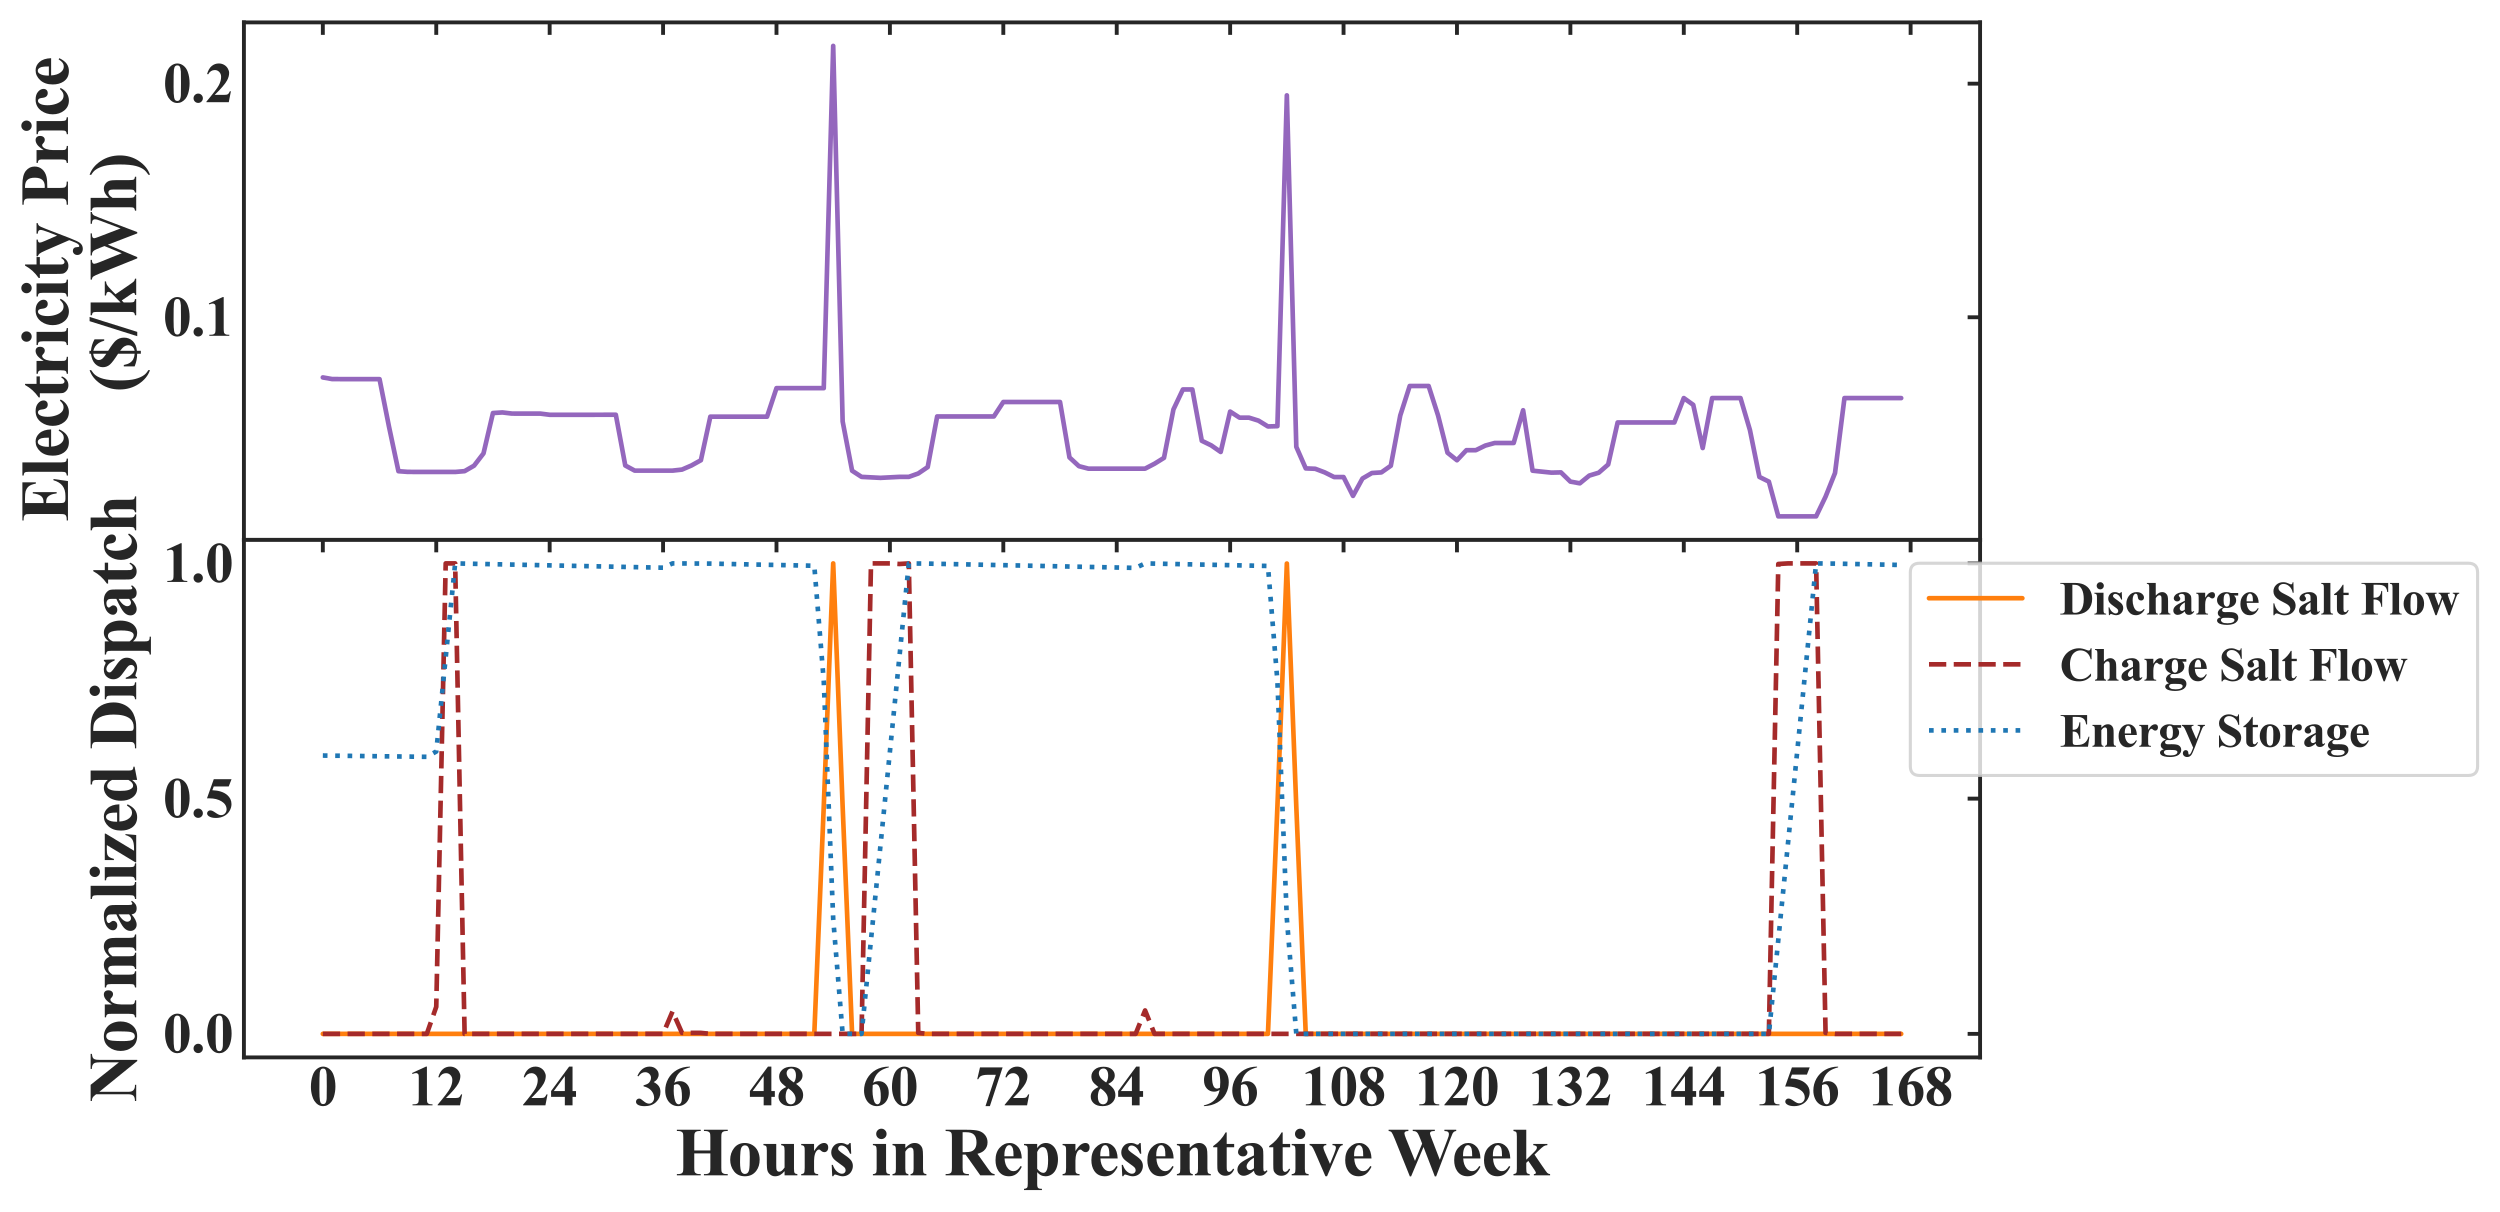 <?xml version="1.0" encoding="utf-8" standalone="no"?>
<!DOCTYPE svg PUBLIC "-//W3C//DTD SVG 1.1//EN"
  "http://www.w3.org/Graphics/SVG/1.1/DTD/svg11.dtd">
<svg xmlns:xlink="http://www.w3.org/1999/xlink" width="803.495pt" height="389.571pt" viewBox="0 0 803.495 389.571" xmlns="http://www.w3.org/2000/svg" version="1.1">
 <defs>
  <style type="text/css">*{stroke-linejoin: round; stroke-linecap: butt}</style>
 </defs>
 <g id="figure_1">
  <g id="patch_1">
   <path d="M -0 389.571 
L 803.495 389.571 
L 803.495 0 
L -0 0 
z
" style="fill: #ffffff"/>
  </g>
  <g id="axes_1">
   <g id="patch_2">
    <path d="M 78.395 173.52 
L 636.395 173.52 
L 636.395 7.2 
L 78.395 7.2 
z
" style="fill: #ffffff"/>
   </g>
   <g id="matplotlib.axis_1">
    <g id="xtick_1">
     <g id="line2d_1">
      <defs>
       <path id="m224b38cf8b" d="M 0 0 
L 0 4 
" style="stroke: #262626; stroke-width: 1.25"/>
      </defs>
      <g>
       <use xlink:href="#m224b38cf8b" x="103.759" y="7.2" style="fill: #262626; stroke: #262626; stroke-width: 1.25"/>
      </g>
     </g>
    </g>
    <g id="xtick_2">
     <g id="line2d_2">
      <g>
       <use xlink:href="#m224b38cf8b" x="140.21" y="7.2" style="fill: #262626; stroke: #262626; stroke-width: 1.25"/>
      </g>
     </g>
    </g>
    <g id="xtick_3">
     <g id="line2d_3">
      <g>
       <use xlink:href="#m224b38cf8b" x="176.66" y="7.2" style="fill: #262626; stroke: #262626; stroke-width: 1.25"/>
      </g>
     </g>
    </g>
    <g id="xtick_4">
     <g id="line2d_4">
      <g>
       <use xlink:href="#m224b38cf8b" x="213.111" y="7.2" style="fill: #262626; stroke: #262626; stroke-width: 1.25"/>
      </g>
     </g>
    </g>
    <g id="xtick_5">
     <g id="line2d_5">
      <g>
       <use xlink:href="#m224b38cf8b" x="249.562" y="7.2" style="fill: #262626; stroke: #262626; stroke-width: 1.25"/>
      </g>
     </g>
    </g>
    <g id="xtick_6">
     <g id="line2d_6">
      <g>
       <use xlink:href="#m224b38cf8b" x="286.013" y="7.2" style="fill: #262626; stroke: #262626; stroke-width: 1.25"/>
      </g>
     </g>
    </g>
    <g id="xtick_7">
     <g id="line2d_7">
      <g>
       <use xlink:href="#m224b38cf8b" x="322.463" y="7.2" style="fill: #262626; stroke: #262626; stroke-width: 1.25"/>
      </g>
     </g>
    </g>
    <g id="xtick_8">
     <g id="line2d_8">
      <g>
       <use xlink:href="#m224b38cf8b" x="358.914" y="7.2" style="fill: #262626; stroke: #262626; stroke-width: 1.25"/>
      </g>
     </g>
    </g>
    <g id="xtick_9">
     <g id="line2d_9">
      <g>
       <use xlink:href="#m224b38cf8b" x="395.365" y="7.2" style="fill: #262626; stroke: #262626; stroke-width: 1.25"/>
      </g>
     </g>
    </g>
    <g id="xtick_10">
     <g id="line2d_10">
      <g>
       <use xlink:href="#m224b38cf8b" x="431.815" y="7.2" style="fill: #262626; stroke: #262626; stroke-width: 1.25"/>
      </g>
     </g>
    </g>
    <g id="xtick_11">
     <g id="line2d_11">
      <g>
       <use xlink:href="#m224b38cf8b" x="468.266" y="7.2" style="fill: #262626; stroke: #262626; stroke-width: 1.25"/>
      </g>
     </g>
    </g>
    <g id="xtick_12">
     <g id="line2d_12">
      <g>
       <use xlink:href="#m224b38cf8b" x="504.717" y="7.2" style="fill: #262626; stroke: #262626; stroke-width: 1.25"/>
      </g>
     </g>
    </g>
    <g id="xtick_13">
     <g id="line2d_13">
      <g>
       <use xlink:href="#m224b38cf8b" x="541.168" y="7.2" style="fill: #262626; stroke: #262626; stroke-width: 1.25"/>
      </g>
     </g>
    </g>
    <g id="xtick_14">
     <g id="line2d_14">
      <g>
       <use xlink:href="#m224b38cf8b" x="577.618" y="7.2" style="fill: #262626; stroke: #262626; stroke-width: 1.25"/>
      </g>
     </g>
    </g>
    <g id="xtick_15">
     <g id="line2d_15">
      <g>
       <use xlink:href="#m224b38cf8b" x="614.069" y="7.2" style="fill: #262626; stroke: #262626; stroke-width: 1.25"/>
      </g>
     </g>
    </g>
   </g>
   <g id="matplotlib.axis_2">
    <g id="ytick_1">
     <g id="line2d_16">
      <defs>
       <path id="m8e70011e57" d="M 0 0 
L -4 0 
" style="stroke: #262626; stroke-width: 1.25"/>
      </defs>
      <g>
       <use xlink:href="#m8e70011e57" x="636.395" y="101.967" style="fill: #262626; stroke: #262626; stroke-width: 1.25"/>
      </g>
     </g>
     <g id="text_1">
      <!-- 0.1 -->
      <g style="fill: #262626" transform="translate(52.395 107.926) scale(0.18 -0.18)">
       <defs>
        <path id="TimesNewRomanPS-BoldMT-30" d="M 2966 2119 
Q 2966 1484 2788 934 
Q 2681 597 2501 381 
Q 2322 166 2094 39 
Q 1866 -88 1597 -88 
Q 1291 -88 1044 68 
Q 797 225 606 516 
Q 469 728 366 1081 
Q 231 1559 231 2069 
Q 231 2759 425 3338 
Q 584 3816 909 4070 
Q 1234 4325 1597 4325 
Q 1966 4325 2286 4073 
Q 2606 3822 2756 3397 
Q 2966 2813 2966 2119 
z
M 2003 2125 
Q 2003 3238 1991 3422 
Q 1959 3856 1841 4009 
Q 1763 4109 1588 4109 
Q 1453 4109 1375 4034 
Q 1259 3925 1218 3648 
Q 1178 3372 1178 1719 
Q 1178 819 1241 513 
Q 1288 291 1375 216 
Q 1463 141 1606 141 
Q 1763 141 1841 241 
Q 1972 416 1991 781 
L 2003 2125 
z
" transform="scale(0.016)"/>
        <path id="TimesNewRomanPS-BoldMT-2e" d="M 800 963 
Q 1019 963 1170 809 
Q 1322 656 1322 441 
Q 1322 225 1169 73 
Q 1016 -78 800 -78 
Q 584 -78 432 73 
Q 281 225 281 441 
Q 281 656 432 809 
Q 584 963 800 963 
z
" transform="scale(0.016)"/>
        <path id="TimesNewRomanPS-BoldMT-31" d="M 2084 4325 
L 2084 859 
Q 2084 469 2118 361 
Q 2153 253 2262 184 
Q 2372 116 2613 116 
L 2709 116 
L 2709 0 
L 478 0 
L 478 116 
L 591 116 
Q 863 116 978 178 
Q 1094 241 1134 350 
Q 1175 459 1175 859 
L 1175 3056 
Q 1175 3350 1147 3423 
Q 1119 3497 1042 3548 
Q 966 3600 866 3600 
Q 706 3600 478 3500 
L 422 3613 
L 1981 4325 
L 2084 4325 
z
" transform="scale(0.016)"/>
       </defs>
       <use xlink:href="#TimesNewRomanPS-BoldMT-30"/>
       <use xlink:href="#TimesNewRomanPS-BoldMT-2e" x="50"/>
       <use xlink:href="#TimesNewRomanPS-BoldMT-31" x="75"/>
      </g>
     </g>
    </g>
    <g id="ytick_2">
     <g id="line2d_17">
      <g>
       <use xlink:href="#m8e70011e57" x="636.395" y="26.892" style="fill: #262626; stroke: #262626; stroke-width: 1.25"/>
      </g>
     </g>
     <g id="text_2">
      <!-- 0.2 -->
      <g style="fill: #262626" transform="translate(52.395 32.852) scale(0.18 -0.18)">
       <defs>
        <path id="TimesNewRomanPS-BoldMT-32" d="M 2650 0 
L 156 0 
L 156 69 
Q 1303 1434 1548 1906 
Q 1794 2378 1794 2828 
Q 1794 3156 1591 3373 
Q 1388 3591 1094 3591 
Q 613 3591 347 3109 
L 231 3150 
Q 400 3750 744 4037 
Q 1088 4325 1538 4325 
Q 1859 4325 2125 4175 
Q 2391 4025 2541 3764 
Q 2691 3503 2691 3275 
Q 2691 2859 2459 2431 
Q 2144 1853 1081 819 
L 1997 819 
Q 2334 819 2436 847 
Q 2538 875 2603 942 
Q 2669 1009 2775 1225 
L 2888 1225 
L 2650 0 
z
" transform="scale(0.016)"/>
       </defs>
       <use xlink:href="#TimesNewRomanPS-BoldMT-30"/>
       <use xlink:href="#TimesNewRomanPS-BoldMT-2e" x="50"/>
       <use xlink:href="#TimesNewRomanPS-BoldMT-32" x="75"/>
      </g>
     </g>
    </g>
    <g id="text_3">
     <!-- Electricity Price  -->
     <g style="fill: #262626" transform="translate(21.841 167.713) rotate(-90) scale(0.216 -0.216)">
      <defs>
       <path id="TimesNewRomanPS-BoldMT-45" d="M 1744 3994 
L 1744 2269 
L 1828 2269 
Q 2231 2269 2412 2522 
Q 2594 2775 2644 3269 
L 2763 3269 
L 2763 1050 
L 2644 1050 
Q 2606 1413 2486 1644 
Q 2366 1875 2206 1954 
Q 2047 2034 1744 2034 
L 1744 841 
Q 1744 491 1773 412 
Q 1803 334 1884 284 
Q 1966 234 2147 234 
L 2400 234 
Q 2994 234 3351 509 
Q 3709 784 3866 1347 
L 3981 1347 
L 3791 0 
L 128 0 
L 128 116 
L 269 116 
Q 453 116 566 181 
Q 647 225 691 331 
Q 725 406 725 725 
L 725 3513 
Q 725 3800 709 3866 
Q 678 3975 594 4034 
Q 475 4122 269 4122 
L 128 4122 
L 128 4238 
L 3675 4238 
L 3675 2984 
L 3556 2984 
Q 3466 3444 3302 3644 
Q 3138 3844 2838 3938 
Q 2663 3994 2181 3994 
L 1744 3994 
z
" transform="scale(0.016)"/>
       <path id="TimesNewRomanPS-BoldMT-6c" d="M 1359 4238 
L 1359 606 
Q 1359 297 1431 211 
Q 1503 125 1713 113 
L 1713 0 
L 134 0 
L 134 113 
Q 328 119 422 225 
Q 484 297 484 606 
L 484 3631 
Q 484 3938 412 4023 
Q 341 4109 134 4122 
L 134 4238 
L 1359 4238 
z
" transform="scale(0.016)"/>
       <path id="TimesNewRomanPS-BoldMT-65" d="M 2691 1566 
L 1088 1566 
Q 1116 984 1397 647 
Q 1613 388 1916 388 
Q 2103 388 2256 492 
Q 2409 597 2584 869 
L 2691 800 
Q 2453 316 2165 114 
Q 1878 -88 1500 -88 
Q 850 -88 516 413 
Q 247 816 247 1413 
Q 247 2144 642 2576 
Q 1038 3009 1569 3009 
Q 2013 3009 2339 2645 
Q 2666 2281 2691 1566 
z
M 1922 1775 
Q 1922 2278 1867 2465 
Q 1813 2653 1697 2750 
Q 1631 2806 1522 2806 
Q 1359 2806 1256 2647 
Q 1072 2369 1072 1884 
L 1072 1775 
L 1922 1775 
z
" transform="scale(0.016)"/>
       <path id="TimesNewRomanPS-BoldMT-63" d="M 2600 753 
L 2697 678 
Q 2491 291 2183 101 
Q 1875 -88 1528 -88 
Q 944 -88 594 353 
Q 244 794 244 1413 
Q 244 2009 563 2463 
Q 947 3009 1622 3009 
Q 2075 3009 2342 2781 
Q 2609 2553 2609 2272 
Q 2609 2094 2501 1987 
Q 2394 1881 2219 1881 
Q 2034 1881 1914 2003 
Q 1794 2125 1766 2438 
Q 1747 2634 1675 2713 
Q 1603 2791 1506 2791 
Q 1356 2791 1250 2631 
Q 1088 2391 1088 1894 
Q 1088 1481 1219 1104 
Q 1350 728 1578 544 
Q 1750 409 1984 409 
Q 2138 409 2275 481 
Q 2413 553 2600 753 
z
" transform="scale(0.016)"/>
       <path id="TimesNewRomanPS-BoldMT-74" d="M 1375 3991 
L 1375 2922 
L 2069 2922 
L 2069 2613 
L 1375 2613 
L 1375 809 
Q 1375 556 1398 482 
Q 1422 409 1481 364 
Q 1541 319 1591 319 
Q 1794 319 1975 628 
L 2069 559 
Q 1816 -41 1247 -41 
Q 969 -41 776 114 
Q 584 269 531 459 
Q 500 566 500 1034 
L 500 2613 
L 119 2613 
L 119 2722 
Q 513 3000 789 3306 
Q 1066 3613 1272 3991 
L 1375 3991 
z
" transform="scale(0.016)"/>
       <path id="TimesNewRomanPS-BoldMT-72" d="M 1428 2922 
L 1428 2259 
Q 1719 2713 1937 2861 
Q 2156 3009 2359 3009 
Q 2534 3009 2639 2901 
Q 2744 2794 2744 2597 
Q 2744 2388 2642 2272 
Q 2541 2156 2397 2156 
Q 2231 2156 2109 2262 
Q 1988 2369 1966 2381 
Q 1934 2400 1894 2400 
Q 1803 2400 1722 2331 
Q 1594 2225 1528 2028 
Q 1428 1725 1428 1359 
L 1428 688 
L 1431 513 
Q 1431 334 1453 284 
Q 1491 200 1564 161 
Q 1638 122 1813 113 
L 1813 0 
L 234 0 
L 234 113 
Q 425 128 492 217 
Q 559 306 559 688 
L 559 2303 
Q 559 2553 534 2622 
Q 503 2709 443 2750 
Q 384 2791 234 2806 
L 234 2922 
L 1428 2922 
z
" transform="scale(0.016)"/>
       <path id="TimesNewRomanPS-BoldMT-69" d="M 919 4338 
Q 1122 4338 1262 4195 
Q 1403 4053 1403 3853 
Q 1403 3653 1261 3512 
Q 1119 3372 919 3372 
Q 719 3372 578 3512 
Q 438 3653 438 3853 
Q 438 4053 578 4195 
Q 719 4338 919 4338 
z
M 1356 2922 
L 1356 606 
Q 1356 297 1428 211 
Q 1500 125 1709 113 
L 1709 0 
L 131 0 
L 131 113 
Q 325 119 419 225 
Q 481 297 481 606 
L 481 2313 
Q 481 2622 409 2708 
Q 338 2794 131 2806 
L 131 2922 
L 1356 2922 
z
" transform="scale(0.016)"/>
       <path id="TimesNewRomanPS-BoldMT-79" d="M 1556 -119 
L 613 2047 
Q 400 2538 298 2650 
Q 197 2763 53 2806 
L 53 2922 
L 1606 2922 
L 1606 2806 
Q 1453 2800 1390 2747 
Q 1328 2694 1328 2619 
Q 1328 2500 1484 2150 
L 1984 1006 
L 2325 1891 
Q 2509 2363 2509 2547 
Q 2509 2663 2432 2731 
Q 2356 2800 2163 2806 
L 2163 2922 
L 3141 2922 
L 3141 2806 
Q 2997 2791 2906 2695 
Q 2816 2600 2603 2047 
L 1769 -119 
Q 1453 -931 1300 -1119 
Q 1084 -1381 759 -1381 
Q 500 -1381 339 -1232 
Q 178 -1084 178 -875 
Q 178 -694 289 -575 
Q 400 -456 563 -456 
Q 719 -456 814 -556 
Q 909 -656 913 -866 
Q 916 -984 941 -1019 
Q 966 -1053 1013 -1053 
Q 1088 -1053 1172 -963 
Q 1297 -831 1466 -363 
L 1556 -119 
z
" transform="scale(0.016)"/>
       <path id="TimesNewRomanPS-BoldMT-20" transform="scale(0.016)"/>
       <path id="TimesNewRomanPS-BoldMT-50" d="M 1728 1919 
L 1728 744 
Q 1728 400 1770 311 
Q 1813 222 1920 169 
Q 2028 116 2316 116 
L 2316 0 
L 163 0 
L 163 116 
Q 456 116 561 170 
Q 666 225 708 312 
Q 750 400 750 744 
L 750 3494 
Q 750 3838 708 3927 
Q 666 4016 559 4069 
Q 453 4122 163 4122 
L 163 4238 
L 2009 4238 
Q 2922 4238 3319 3913 
Q 3716 3588 3716 3100 
Q 3716 2688 3459 2394 
Q 3203 2100 2753 1994 
Q 2450 1919 1728 1919 
z
M 1728 3994 
L 1728 2163 
Q 1831 2156 1884 2156 
Q 2266 2156 2472 2382 
Q 2678 2609 2678 3084 
Q 2678 3556 2472 3775 
Q 2266 3994 1856 3994 
L 1728 3994 
z
" transform="scale(0.016)"/>
      </defs>
      <use xlink:href="#TimesNewRomanPS-BoldMT-45"/>
      <use xlink:href="#TimesNewRomanPS-BoldMT-6c" x="66.699"/>
      <use xlink:href="#TimesNewRomanPS-BoldMT-65" x="94.482"/>
      <use xlink:href="#TimesNewRomanPS-BoldMT-63" x="138.867"/>
      <use xlink:href="#TimesNewRomanPS-BoldMT-74" x="183.252"/>
      <use xlink:href="#TimesNewRomanPS-BoldMT-72" x="216.553"/>
      <use xlink:href="#TimesNewRomanPS-BoldMT-69" x="260.938"/>
      <use xlink:href="#TimesNewRomanPS-BoldMT-63" x="288.721"/>
      <use xlink:href="#TimesNewRomanPS-BoldMT-69" x="333.105"/>
      <use xlink:href="#TimesNewRomanPS-BoldMT-74" x="360.889"/>
      <use xlink:href="#TimesNewRomanPS-BoldMT-79" x="394.189"/>
      <use xlink:href="#TimesNewRomanPS-BoldMT-20" x="444.189"/>
      <use xlink:href="#TimesNewRomanPS-BoldMT-50" x="469.189"/>
      <use xlink:href="#TimesNewRomanPS-BoldMT-72" x="530.273"/>
      <use xlink:href="#TimesNewRomanPS-BoldMT-69" x="574.658"/>
      <use xlink:href="#TimesNewRomanPS-BoldMT-63" x="602.441"/>
      <use xlink:href="#TimesNewRomanPS-BoldMT-65" x="646.826"/>
      <use xlink:href="#TimesNewRomanPS-BoldMT-20" x="691.211"/>
     </g>
     <!--  ($/kWh) -->
     <g style="fill: #262626" transform="translate(43.775 131.464) rotate(-90) scale(0.216 -0.216)">
      <defs>
       <path id="TimesNewRomanPS-BoldMT-28" d="M 2056 4334 
L 2056 4191 
Q 1731 3978 1578 3775 
Q 1366 3494 1247 3053 
Q 1097 2506 1097 1525 
Q 1097 600 1233 87 
Q 1369 -425 1603 -741 
Q 1766 -959 2056 -1125 
L 2056 -1281 
Q 1303 -1028 779 -248 
Q 256 531 256 1544 
Q 256 2544 778 3314 
Q 1300 4084 2056 4334 
z
" transform="scale(0.016)"/>
       <path id="TimesNewRomanPS-BoldMT-24" d="M 1769 2609 
Q 2516 2138 2722 1897 
Q 2997 1572 2997 1131 
Q 2997 650 2672 317 
Q 2347 -16 1769 -66 
L 1769 -431 
L 1497 -431 
L 1497 -88 
Q 1166 -81 909 -32 
Q 653 16 322 144 
L 322 1153 
L 453 1153 
Q 516 809 650 596 
Q 784 384 989 276 
Q 1194 169 1497 144 
L 1497 1688 
Q 744 2159 495 2442 
Q 247 2725 247 3100 
Q 247 3506 559 3817 
Q 872 4128 1497 4206 
L 1497 4353 
L 1769 4353 
L 1769 4206 
Q 2300 4169 2838 3878 
L 2838 2975 
L 2716 2975 
Q 2625 3281 2498 3478 
Q 2372 3675 2172 3816 
Q 2019 3919 1769 3988 
L 1769 2609 
z
M 1497 3997 
Q 1269 3978 1131 3872 
Q 913 3706 913 3472 
Q 913 3328 1014 3181 
Q 1116 3034 1497 2781 
L 1497 3997 
z
M 1769 144 
Q 2038 206 2163 357 
Q 2288 509 2288 738 
Q 2288 934 2177 1106 
Q 2066 1278 1769 1497 
L 1769 144 
z
" transform="scale(0.016)"/>
       <path id="TimesNewRomanPS-BoldMT-2f" d="M 1797 4334 
L 406 -97 
L 6 -97 
L 1403 4334 
L 1797 4334 
z
" transform="scale(0.016)"/>
       <path id="TimesNewRomanPS-BoldMT-6b" d="M 1403 4238 
L 1403 1450 
L 2081 2116 
Q 2291 2319 2342 2409 
Q 2394 2500 2394 2584 
Q 2394 2669 2325 2725 
Q 2256 2781 2056 2806 
L 2056 2922 
L 3366 2922 
L 3366 2806 
Q 3178 2797 3037 2717 
Q 2897 2638 2488 2238 
L 2169 1925 
L 2856 919 
Q 3272 306 3350 231 
Q 3456 125 3619 113 
L 3619 0 
L 2109 0 
L 2109 113 
Q 2209 113 2254 150 
Q 2300 188 2300 231 
Q 2300 303 2169 497 
L 1591 1344 
L 1403 1159 
L 1403 634 
Q 1403 300 1465 217 
Q 1528 134 1722 113 
L 1722 0 
L 213 0 
L 213 113 
Q 397 131 475 231 
Q 528 300 528 634 
L 528 3603 
Q 528 3934 467 4015 
Q 406 4097 213 4122 
L 213 4238 
L 1403 4238 
z
" transform="scale(0.016)"/>
       <path id="TimesNewRomanPS-BoldMT-57" d="M 6344 4238 
L 6344 4122 
Q 6225 4113 6144 4056 
Q 6063 4000 6000 3884 
Q 5981 3847 5803 3400 
L 4475 -97 
L 4353 -97 
L 3303 2634 
L 2147 -97 
L 2031 -97 
L 638 3363 
Q 425 3884 340 3993 
Q 256 4103 56 4122 
L 56 4238 
L 1894 4238 
L 1894 4122 
Q 1672 4116 1598 4055 
Q 1525 3994 1525 3903 
Q 1525 3784 1678 3400 
L 2509 1344 
L 3175 2950 
L 3000 3400 
Q 2856 3769 2778 3892 
Q 2700 4016 2598 4069 
Q 2497 4122 2300 4122 
L 2300 4238 
L 4353 4238 
L 4353 4122 
Q 4138 4119 4044 4088 
Q 3978 4066 3940 4014 
Q 3903 3963 3903 3897 
Q 3903 3825 4044 3456 
L 4816 1450 
L 5506 3266 
Q 5616 3547 5641 3650 
Q 5666 3753 5666 3841 
Q 5666 3969 5578 4042 
Q 5491 4116 5244 4122 
L 5244 4238 
L 6344 4238 
z
" transform="scale(0.016)"/>
       <path id="TimesNewRomanPS-BoldMT-68" d="M 1409 4238 
L 1409 2547 
Q 1650 2800 1850 2904 
Q 2050 3009 2266 3009 
Q 2541 3009 2736 2853 
Q 2931 2697 2995 2486 
Q 3059 2275 3059 1775 
L 3059 634 
Q 3059 300 3121 217 
Q 3184 134 3375 113 
L 3375 0 
L 1894 0 
L 1894 113 
Q 2050 134 2128 238 
Q 2184 319 2184 634 
L 2184 1938 
Q 2184 2300 2156 2392 
Q 2128 2484 2061 2536 
Q 1994 2588 1909 2588 
Q 1784 2588 1665 2502 
Q 1547 2416 1409 2200 
L 1409 634 
Q 1409 322 1456 244 
Q 1516 138 1700 113 
L 1700 0 
L 219 0 
L 219 113 
Q 403 131 481 231 
Q 534 300 534 634 
L 534 3603 
Q 534 3934 473 4015 
Q 413 4097 219 4122 
L 219 4238 
L 1409 4238 
z
" transform="scale(0.016)"/>
       <path id="TimesNewRomanPS-BoldMT-29" d="M 78 -1281 
L 78 -1138 
Q 403 -922 556 -719 
Q 766 -438 888 0 
Q 1038 550 1038 1531 
Q 1038 2456 902 2967 
Q 766 3478 531 3794 
Q 369 4013 78 4178 
L 78 4334 
Q 831 4081 1354 3301 
Q 1878 2522 1878 1509 
Q 1878 513 1354 -257 
Q 831 -1028 78 -1281 
z
" transform="scale(0.016)"/>
      </defs>
      <use xlink:href="#TimesNewRomanPS-BoldMT-20"/>
      <use xlink:href="#TimesNewRomanPS-BoldMT-28" x="25"/>
      <use xlink:href="#TimesNewRomanPS-BoldMT-24" x="58.301"/>
      <use xlink:href="#TimesNewRomanPS-BoldMT-2f" x="108.301"/>
      <use xlink:href="#TimesNewRomanPS-BoldMT-6b" x="136.084"/>
      <use xlink:href="#TimesNewRomanPS-BoldMT-57" x="191.699"/>
      <use xlink:href="#TimesNewRomanPS-BoldMT-68" x="291.699"/>
      <use xlink:href="#TimesNewRomanPS-BoldMT-29" x="347.314"/>
     </g>
    </g>
   </g>
   <g id="line2d_18">
    <path d="M 103.759 121.306 
L 106.796 121.839 
L 121.984 121.861 
L 125.022 137.131 
L 128.059 151.441 
L 131.097 151.666 
L 146.285 151.688 
L 149.322 151.426 
L 152.36 149.669 
L 155.397 145.72 
L 158.435 132.747 
L 161.473 132.559 
L 164.51 132.92 
L 173.623 132.927 
L 176.66 133.31 
L 197.923 133.303 
L 200.961 149.609 
L 203.998 151.26 
L 216.149 151.26 
L 219.186 150.923 
L 222.224 149.609 
L 225.261 147.92 
L 228.299 133.918 
L 246.524 133.918 
L 249.562 124.752 
L 264.75 124.752 
L 267.787 14.76 
L 270.825 135.457 
L 273.862 151.29 
L 276.9 153.265 
L 282.975 153.58 
L 289.05 153.265 
L 292.088 153.265 
L 295.125 152.176 
L 298.163 150.112 
L 301.2 133.843 
L 319.426 133.843 
L 322.463 129.204 
L 340.689 129.204 
L 343.726 147.011 
L 346.764 149.826 
L 349.801 150.622 
L 368.027 150.622 
L 371.064 149.038 
L 374.102 147.154 
L 377.139 131.598 
L 380.177 125.18 
L 383.215 125.18 
L 386.252 141.666 
L 389.29 143.145 
L 392.327 145.254 
L 395.365 132.282 
L 398.402 134.241 
L 401.44 134.241 
L 404.477 135.194 
L 407.515 137.064 
L 410.553 136.966 
L 413.59 30.653 
L 416.628 143.618 
L 419.665 150.54 
L 422.703 150.667 
L 425.74 151.816 
L 428.778 153.325 
L 431.815 153.325 
L 434.853 159.376 
L 437.891 153.798 
L 440.928 152.026 
L 443.966 151.831 
L 447.003 149.691 
L 450.041 133.528 
L 453.078 124.053 
L 459.154 124.053 
L 462.191 133.528 
L 465.229 145.502 
L 468.266 147.92 
L 471.304 144.684 
L 474.341 144.684 
L 477.379 143.205 
L 480.416 142.372 
L 486.492 142.372 
L 489.529 131.861 
L 492.567 151.275 
L 498.642 151.906 
L 501.679 151.823 
L 504.717 154.789 
L 507.755 155.337 
L 510.792 152.852 
L 513.83 151.929 
L 516.867 149.286 
L 519.905 135.78 
L 538.13 135.78 
L 541.168 127.942 
L 544.205 130.119 
L 547.243 143.993 
L 550.28 127.942 
L 559.393 127.942 
L 562.431 138.25 
L 565.468 153.287 
L 568.506 154.789 
L 571.543 165.96 
L 583.694 165.96 
L 586.731 159.631 
L 589.769 152.026 
L 592.806 127.942 
L 611.032 127.942 
L 611.032 127.942 
" clip-path="url(#p98764678a9)" style="fill: none; stroke: #9467bd; stroke-width: 1.5; stroke-linecap: round"/>
   </g>
   <g id="patch_3">
    <path d="M 78.395 173.52 
L 78.395 7.2 
" style="fill: none; stroke: #262626; stroke-width: 1.25; stroke-linejoin: miter; stroke-linecap: square"/>
   </g>
   <g id="patch_4">
    <path d="M 636.395 173.52 
L 636.395 7.2 
" style="fill: none; stroke: #262626; stroke-width: 1.25; stroke-linejoin: miter; stroke-linecap: square"/>
   </g>
   <g id="patch_5">
    <path d="M 78.395 173.52 
L 636.395 173.52 
" style="fill: none; stroke: #262626; stroke-width: 1.25; stroke-linejoin: miter; stroke-linecap: square"/>
   </g>
   <g id="patch_6">
    <path d="M 78.395 7.2 
L 636.395 7.2 
" style="fill: none; stroke: #262626; stroke-width: 1.25; stroke-linejoin: miter; stroke-linecap: square"/>
   </g>
  </g>
  <g id="axes_2">
   <g id="patch_7">
    <path d="M 78.395 339.84 
L 636.395 339.84 
L 636.395 173.52 
L 78.395 173.52 
z
" style="fill: #ffffff"/>
   </g>
   <g id="matplotlib.axis_3">
    <g id="xtick_16">
     <g id="line2d_19">
      <g>
       <use xlink:href="#m224b38cf8b" x="103.759" y="173.52" style="fill: #262626; stroke: #262626; stroke-width: 1.25"/>
      </g>
     </g>
     <g id="text_4">
      <!-- 0 -->
      <g style="fill: #262626" transform="translate(99.259 355.259) scale(0.18 -0.18)">
       <use xlink:href="#TimesNewRomanPS-BoldMT-30"/>
      </g>
     </g>
    </g>
    <g id="xtick_17">
     <g id="line2d_20">
      <g>
       <use xlink:href="#m224b38cf8b" x="140.21" y="173.52" style="fill: #262626; stroke: #262626; stroke-width: 1.25"/>
      </g>
     </g>
     <g id="text_5">
      <!-- 12 -->
      <g style="fill: #262626" transform="translate(131.21 355.259) scale(0.18 -0.18)">
       <use xlink:href="#TimesNewRomanPS-BoldMT-31"/>
       <use xlink:href="#TimesNewRomanPS-BoldMT-32" x="50"/>
      </g>
     </g>
    </g>
    <g id="xtick_18">
     <g id="line2d_21">
      <g>
       <use xlink:href="#m224b38cf8b" x="176.66" y="173.52" style="fill: #262626; stroke: #262626; stroke-width: 1.25"/>
      </g>
     </g>
     <g id="text_6">
      <!-- 24 -->
      <g style="fill: #262626" transform="translate(167.66 355.259) scale(0.18 -0.18)">
       <defs>
        <path id="TimesNewRomanPS-BoldMT-34" d="M 159 1597 
L 2172 4325 
L 2553 4325 
L 2553 1597 
L 2941 1597 
L 2941 950 
L 2553 950 
L 2553 0 
L 1694 0 
L 1694 950 
L 159 950 
L 159 1597 
z
M 463 1597 
L 1694 1597 
L 1694 3269 
L 463 1597 
z
" transform="scale(0.016)"/>
       </defs>
       <use xlink:href="#TimesNewRomanPS-BoldMT-32"/>
       <use xlink:href="#TimesNewRomanPS-BoldMT-34" x="50"/>
      </g>
     </g>
    </g>
    <g id="xtick_19">
     <g id="line2d_22">
      <g>
       <use xlink:href="#m224b38cf8b" x="213.111" y="173.52" style="fill: #262626; stroke: #262626; stroke-width: 1.25"/>
      </g>
     </g>
     <g id="text_7">
      <!-- 36 -->
      <g style="fill: #262626" transform="translate(204.111 355.259) scale(0.18 -0.18)">
       <defs>
        <path id="TimesNewRomanPS-BoldMT-33" d="M 947 2125 
L 947 2234 
Q 1303 2338 1440 2427 
Q 1578 2516 1678 2698 
Q 1778 2881 1778 3069 
Q 1778 3328 1589 3514 
Q 1400 3700 1119 3700 
Q 681 3700 375 3238 
L 259 3278 
Q 484 3800 836 4062 
Q 1188 4325 1619 4325 
Q 2059 4325 2345 4056 
Q 2631 3788 2631 3428 
Q 2631 3194 2498 2976 
Q 2366 2759 2081 2594 
Q 2447 2416 2639 2155 
Q 2831 1894 2831 1500 
Q 2831 838 2351 373 
Q 1872 -91 1066 -91 
Q 528 -91 281 88 
Q 103 213 103 409 
Q 103 553 206 654 
Q 309 756 444 756 
Q 547 756 638 713 
Q 688 688 992 439 
Q 1297 191 1563 191 
Q 1794 191 1959 373 
Q 2125 556 2125 838 
Q 2125 1266 1825 1627 
Q 1525 1988 947 2125 
z
" transform="scale(0.016)"/>
        <path id="TimesNewRomanPS-BoldMT-36" d="M 3006 4325 
L 3006 4238 
Q 2441 4094 2098 3867 
Q 1756 3641 1557 3317 
Q 1359 2994 1250 2516 
Q 1388 2609 1478 2638 
Q 1681 2700 1888 2700 
Q 2363 2700 2680 2354 
Q 2997 2009 2997 1413 
Q 2997 994 2825 644 
Q 2653 294 2337 103 
Q 2022 -88 1663 -88 
Q 1272 -88 940 126 
Q 609 341 423 753 
Q 238 1166 238 1650 
Q 238 2363 580 2977 
Q 922 3591 1551 3955 
Q 2181 4319 3006 4325 
z
M 1209 2263 
Q 1184 1831 1184 1631 
Q 1184 1200 1267 797 
Q 1350 394 1494 231 
Q 1597 116 1738 116 
Q 1881 116 1993 283 
Q 2106 450 2106 963 
Q 2106 1825 1897 2153 
Q 1763 2366 1534 2366 
Q 1409 2366 1209 2263 
z
" transform="scale(0.016)"/>
       </defs>
       <use xlink:href="#TimesNewRomanPS-BoldMT-33"/>
       <use xlink:href="#TimesNewRomanPS-BoldMT-36" x="50"/>
      </g>
     </g>
    </g>
    <g id="xtick_20">
     <g id="line2d_23">
      <g>
       <use xlink:href="#m224b38cf8b" x="249.562" y="173.52" style="fill: #262626; stroke: #262626; stroke-width: 1.25"/>
      </g>
     </g>
     <g id="text_8">
      <!-- 48 -->
      <g style="fill: #262626" transform="translate(240.562 355.259) scale(0.18 -0.18)">
       <defs>
        <path id="TimesNewRomanPS-BoldMT-38" d="M 2181 2394 
Q 2628 2066 2801 1783 
Q 2975 1500 2975 1134 
Q 2975 622 2589 267 
Q 2203 -88 1541 -88 
Q 913 -88 569 221 
Q 225 531 225 978 
Q 225 1319 423 1575 
Q 622 1831 1084 2044 
Q 581 2428 439 2672 
Q 297 2916 297 3238 
Q 297 3663 658 3986 
Q 1019 4309 1647 4309 
Q 2253 4309 2579 4023 
Q 2906 3738 2906 3338 
Q 2906 3038 2729 2808 
Q 2553 2578 2181 2394 
z
M 1944 2553 
Q 2059 2709 2115 2903 
Q 2172 3097 2172 3328 
Q 2172 3734 1997 3950 
Q 1866 4116 1634 4116 
Q 1425 4116 1278 3964 
Q 1131 3813 1131 3588 
Q 1131 3359 1295 3114 
Q 1459 2869 1944 2553 
z
M 1319 1894 
Q 1222 1806 1181 1734 
Q 1119 1625 1069 1415 
Q 1019 1206 1019 978 
Q 1019 684 1094 486 
Q 1169 288 1308 200 
Q 1447 113 1594 113 
Q 1822 113 1978 280 
Q 2134 447 2134 738 
Q 2134 1344 1319 1894 
z
" transform="scale(0.016)"/>
       </defs>
       <use xlink:href="#TimesNewRomanPS-BoldMT-34"/>
       <use xlink:href="#TimesNewRomanPS-BoldMT-38" x="50"/>
      </g>
     </g>
    </g>
    <g id="xtick_21">
     <g id="line2d_24">
      <g>
       <use xlink:href="#m224b38cf8b" x="286.013" y="173.52" style="fill: #262626; stroke: #262626; stroke-width: 1.25"/>
      </g>
     </g>
     <g id="text_9">
      <!-- 60 -->
      <g style="fill: #262626" transform="translate(277.013 355.259) scale(0.18 -0.18)">
       <use xlink:href="#TimesNewRomanPS-BoldMT-36"/>
       <use xlink:href="#TimesNewRomanPS-BoldMT-30" x="50"/>
      </g>
     </g>
    </g>
    <g id="xtick_22">
     <g id="line2d_25">
      <g>
       <use xlink:href="#m224b38cf8b" x="322.463" y="173.52" style="fill: #262626; stroke: #262626; stroke-width: 1.25"/>
      </g>
     </g>
     <g id="text_10">
      <!-- 72 -->
      <g style="fill: #262626" transform="translate(313.463 355.259) scale(0.18 -0.18)">
       <defs>
        <path id="TimesNewRomanPS-BoldMT-37" d="M 1134 -88 
L 2288 3409 
L 1409 3409 
Q 894 3409 634 3275 
Q 453 3181 334 2922 
L 216 2922 
L 522 4238 
L 3047 4238 
L 1625 -88 
L 1134 -88 
z
" transform="scale(0.016)"/>
       </defs>
       <use xlink:href="#TimesNewRomanPS-BoldMT-37"/>
       <use xlink:href="#TimesNewRomanPS-BoldMT-32" x="50"/>
      </g>
     </g>
    </g>
    <g id="xtick_23">
     <g id="line2d_26">
      <g>
       <use xlink:href="#m224b38cf8b" x="358.914" y="173.52" style="fill: #262626; stroke: #262626; stroke-width: 1.25"/>
      </g>
     </g>
     <g id="text_11">
      <!-- 84 -->
      <g style="fill: #262626" transform="translate(349.914 355.259) scale(0.18 -0.18)">
       <use xlink:href="#TimesNewRomanPS-BoldMT-38"/>
       <use xlink:href="#TimesNewRomanPS-BoldMT-34" x="50"/>
      </g>
     </g>
    </g>
    <g id="xtick_24">
     <g id="line2d_27">
      <g>
       <use xlink:href="#m224b38cf8b" x="395.365" y="173.52" style="fill: #262626; stroke: #262626; stroke-width: 1.25"/>
      </g>
     </g>
     <g id="text_12">
      <!-- 96 -->
      <g style="fill: #262626" transform="translate(386.365 355.259) scale(0.18 -0.18)">
       <defs>
        <path id="TimesNewRomanPS-BoldMT-39" d="M 197 -88 
L 197 0 
Q 716 119 1077 350 
Q 1438 581 1648 922 
Q 1859 1263 1944 1706 
Q 1750 1606 1614 1567 
Q 1478 1528 1328 1528 
Q 847 1528 526 1875 
Q 206 2222 206 2825 
Q 206 3244 379 3592 
Q 553 3941 875 4133 
Q 1197 4325 1544 4325 
Q 1916 4325 2247 4112 
Q 2578 3900 2775 3497 
Q 2972 3094 2972 2578 
Q 2972 1909 2651 1296 
Q 2331 684 1697 314 
Q 1063 -56 197 -88 
z
M 1991 1969 
Q 2022 2319 2022 2584 
Q 2022 3153 1891 3644 
Q 1816 3916 1669 4044 
Q 1591 4113 1466 4113 
Q 1309 4113 1222 3978 
Q 1100 3794 1100 3275 
Q 1100 2409 1306 2081 
Q 1441 1869 1669 1869 
Q 1791 1869 1991 1969 
z
" transform="scale(0.016)"/>
       </defs>
       <use xlink:href="#TimesNewRomanPS-BoldMT-39"/>
       <use xlink:href="#TimesNewRomanPS-BoldMT-36" x="50"/>
      </g>
     </g>
    </g>
    <g id="xtick_25">
     <g id="line2d_28">
      <g>
       <use xlink:href="#m224b38cf8b" x="431.815" y="173.52" style="fill: #262626; stroke: #262626; stroke-width: 1.25"/>
      </g>
     </g>
     <g id="text_13">
      <!-- 108 -->
      <g style="fill: #262626" transform="translate(418.315 355.259) scale(0.18 -0.18)">
       <use xlink:href="#TimesNewRomanPS-BoldMT-31"/>
       <use xlink:href="#TimesNewRomanPS-BoldMT-30" x="50"/>
       <use xlink:href="#TimesNewRomanPS-BoldMT-38" x="100"/>
      </g>
     </g>
    </g>
    <g id="xtick_26">
     <g id="line2d_29">
      <g>
       <use xlink:href="#m224b38cf8b" x="468.266" y="173.52" style="fill: #262626; stroke: #262626; stroke-width: 1.25"/>
      </g>
     </g>
     <g id="text_14">
      <!-- 120 -->
      <g style="fill: #262626" transform="translate(454.766 355.259) scale(0.18 -0.18)">
       <use xlink:href="#TimesNewRomanPS-BoldMT-31"/>
       <use xlink:href="#TimesNewRomanPS-BoldMT-32" x="50"/>
       <use xlink:href="#TimesNewRomanPS-BoldMT-30" x="100"/>
      </g>
     </g>
    </g>
    <g id="xtick_27">
     <g id="line2d_30">
      <g>
       <use xlink:href="#m224b38cf8b" x="504.717" y="173.52" style="fill: #262626; stroke: #262626; stroke-width: 1.25"/>
      </g>
     </g>
     <g id="text_15">
      <!-- 132 -->
      <g style="fill: #262626" transform="translate(491.217 355.259) scale(0.18 -0.18)">
       <use xlink:href="#TimesNewRomanPS-BoldMT-31"/>
       <use xlink:href="#TimesNewRomanPS-BoldMT-33" x="50"/>
       <use xlink:href="#TimesNewRomanPS-BoldMT-32" x="100"/>
      </g>
     </g>
    </g>
    <g id="xtick_28">
     <g id="line2d_31">
      <g>
       <use xlink:href="#m224b38cf8b" x="541.168" y="173.52" style="fill: #262626; stroke: #262626; stroke-width: 1.25"/>
      </g>
     </g>
     <g id="text_16">
      <!-- 144 -->
      <g style="fill: #262626" transform="translate(527.668 355.259) scale(0.18 -0.18)">
       <use xlink:href="#TimesNewRomanPS-BoldMT-31"/>
       <use xlink:href="#TimesNewRomanPS-BoldMT-34" x="50"/>
       <use xlink:href="#TimesNewRomanPS-BoldMT-34" x="100"/>
      </g>
     </g>
    </g>
    <g id="xtick_29">
     <g id="line2d_32">
      <g>
       <use xlink:href="#m224b38cf8b" x="577.618" y="173.52" style="fill: #262626; stroke: #262626; stroke-width: 1.25"/>
      </g>
     </g>
     <g id="text_17">
      <!-- 156 -->
      <g style="fill: #262626" transform="translate(564.118 355.259) scale(0.18 -0.18)">
       <defs>
        <path id="TimesNewRomanPS-BoldMT-35" d="M 975 4238 
L 2959 4238 
L 2644 3431 
L 975 3431 
L 816 3009 
Q 1894 2969 2475 2472 
Q 2953 2063 2953 1453 
Q 2953 1063 2731 689 
Q 2509 316 2106 114 
Q 1703 -88 1222 -88 
Q 703 -88 425 106 
Q 231 244 231 419 
Q 231 553 332 656 
Q 434 759 569 759 
Q 691 759 816 709 
Q 941 659 1244 447 
Q 1434 316 1572 266 
Q 1669 228 1791 228 
Q 2047 228 2226 415 
Q 2406 603 2406 866 
Q 2406 1416 1856 1759 
Q 1306 2103 469 2103 
Q 384 2103 216 2100 
L 975 4238 
z
" transform="scale(0.016)"/>
       </defs>
       <use xlink:href="#TimesNewRomanPS-BoldMT-31"/>
       <use xlink:href="#TimesNewRomanPS-BoldMT-35" x="50"/>
       <use xlink:href="#TimesNewRomanPS-BoldMT-36" x="100"/>
      </g>
     </g>
    </g>
    <g id="xtick_30">
     <g id="line2d_33">
      <g>
       <use xlink:href="#m224b38cf8b" x="614.069" y="173.52" style="fill: #262626; stroke: #262626; stroke-width: 1.25"/>
      </g>
     </g>
     <g id="text_18">
      <!-- 168 -->
      <g style="fill: #262626" transform="translate(600.569 355.259) scale(0.18 -0.18)">
       <use xlink:href="#TimesNewRomanPS-BoldMT-31"/>
       <use xlink:href="#TimesNewRomanPS-BoldMT-36" x="50"/>
       <use xlink:href="#TimesNewRomanPS-BoldMT-38" x="100"/>
      </g>
     </g>
    </g>
    <g id="text_19">
     <!-- Hours in Representative Week -->
     <g style="fill: #262626" transform="translate(217.085 377.75) scale(0.216 -0.216)">
      <defs>
       <path id="TimesNewRomanPS-BoldMT-48" d="M 1750 2038 
L 1750 725 
Q 1750 400 1786 319 
Q 1822 238 1926 177 
Q 2031 116 2209 116 
L 2350 116 
L 2350 0 
L 134 0 
L 134 116 
L 275 116 
Q 459 116 572 181 
Q 653 225 697 331 
Q 731 406 731 725 
L 731 3513 
Q 731 3838 697 3919 
Q 663 4000 558 4061 
Q 453 4122 275 4122 
L 134 4122 
L 134 4238 
L 2350 4238 
L 2350 4122 
L 2209 4122 
Q 2025 4122 1913 4056 
Q 1831 4013 1784 3906 
Q 1750 3831 1750 3513 
L 1750 2313 
L 3247 2313 
L 3247 3513 
Q 3247 3838 3212 3919 
Q 3178 4000 3072 4061 
Q 2966 4122 2788 4122 
L 2650 4122 
L 2650 4238 
L 4863 4238 
L 4863 4122 
L 4725 4122 
Q 4538 4122 4428 4056 
Q 4347 4013 4300 3906 
Q 4266 3831 4266 3513 
L 4266 725 
Q 4266 400 4300 319 
Q 4334 238 4440 177 
Q 4547 116 4725 116 
L 4863 116 
L 4863 0 
L 2650 0 
L 2650 116 
L 2788 116 
Q 2975 116 3084 181 
Q 3166 225 3213 331 
Q 3247 406 3247 725 
L 3247 2038 
L 1750 2038 
z
" transform="scale(0.016)"/>
       <path id="TimesNewRomanPS-BoldMT-6f" d="M 1594 3009 
Q 1975 3009 2303 2812 
Q 2631 2616 2801 2253 
Q 2972 1891 2972 1459 
Q 2972 838 2656 419 
Q 2275 -88 1603 -88 
Q 944 -88 587 375 
Q 231 838 231 1447 
Q 231 2075 595 2542 
Q 959 3009 1594 3009 
z
M 1606 2788 
Q 1447 2788 1333 2667 
Q 1219 2547 1183 2192 
Q 1147 1838 1147 1206 
Q 1147 872 1191 581 
Q 1225 359 1337 243 
Q 1450 128 1594 128 
Q 1734 128 1828 206 
Q 1950 313 1991 503 
Q 2053 800 2053 1703 
Q 2053 2234 1993 2432 
Q 1934 2631 1819 2722 
Q 1738 2788 1606 2788 
z
" transform="scale(0.016)"/>
       <path id="TimesNewRomanPS-BoldMT-75" d="M 3038 2922 
L 3038 634 
Q 3038 300 3100 217 
Q 3163 134 3353 113 
L 3353 0 
L 2163 0 
L 2163 391 
Q 1953 141 1743 26 
Q 1534 -88 1275 -88 
Q 1028 -88 836 64 
Q 644 216 578 419 
Q 513 622 513 1128 
L 513 2288 
Q 513 2619 452 2700 
Q 391 2781 197 2806 
L 197 2922 
L 1388 2922 
L 1388 925 
Q 1388 613 1417 522 
Q 1447 431 1511 384 
Q 1575 338 1659 338 
Q 1772 338 1863 397 
Q 1988 478 2163 725 
L 2163 2288 
Q 2163 2619 2102 2700 
Q 2041 2781 1847 2806 
L 1847 2922 
L 3038 2922 
z
" transform="scale(0.016)"/>
       <path id="TimesNewRomanPS-BoldMT-73" d="M 2063 3003 
L 2109 2006 
L 2003 2006 
Q 1813 2450 1608 2612 
Q 1403 2775 1200 2775 
Q 1072 2775 981 2689 
Q 891 2603 891 2491 
Q 891 2406 953 2328 
Q 1053 2200 1512 1889 
Q 1972 1578 2117 1361 
Q 2263 1144 2263 875 
Q 2263 631 2141 397 
Q 2019 163 1797 37 
Q 1575 -88 1306 -88 
Q 1097 -88 747 44 
Q 653 78 619 78 
Q 516 78 447 -78 
L 344 -78 
L 294 972 
L 400 972 
Q 541 559 786 353 
Q 1031 147 1250 147 
Q 1400 147 1495 239 
Q 1591 331 1591 463 
Q 1591 613 1497 722 
Q 1403 831 1078 1053 
Q 600 1384 459 1559 
Q 253 1816 253 2125 
Q 253 2463 486 2736 
Q 719 3009 1159 3009 
Q 1397 3009 1619 2894 
Q 1703 2847 1756 2847 
Q 1813 2847 1847 2870 
Q 1881 2894 1956 3003 
L 2063 3003 
z
" transform="scale(0.016)"/>
       <path id="TimesNewRomanPS-BoldMT-6e" d="M 1409 2922 
L 1409 2544 
Q 1634 2788 1840 2898 
Q 2047 3009 2284 3009 
Q 2569 3009 2756 2851 
Q 2944 2694 3006 2459 
Q 3056 2281 3056 1775 
L 3056 638 
Q 3056 300 3117 217 
Q 3178 134 3372 113 
L 3372 0 
L 1894 0 
L 1894 113 
Q 2059 134 2131 250 
Q 2181 328 2181 638 
L 2181 1938 
Q 2181 2297 2153 2390 
Q 2125 2484 2058 2536 
Q 1991 2588 1909 2588 
Q 1641 2588 1409 2203 
L 1409 638 
Q 1409 309 1470 221 
Q 1531 134 1697 113 
L 1697 0 
L 219 0 
L 219 113 
Q 403 131 481 231 
Q 534 300 534 638 
L 534 2288 
Q 534 2619 473 2700 
Q 413 2781 219 2806 
L 219 2922 
L 1409 2922 
z
" transform="scale(0.016)"/>
       <path id="TimesNewRomanPS-BoldMT-52" d="M 1700 1931 
L 1700 744 
Q 1700 400 1742 311 
Q 1784 222 1890 169 
Q 1997 116 2288 116 
L 2288 0 
L 119 0 
L 119 116 
Q 413 116 517 170 
Q 622 225 664 312 
Q 706 400 706 744 
L 706 3494 
Q 706 3838 664 3927 
Q 622 4016 515 4069 
Q 409 4122 119 4122 
L 119 4238 
L 2088 4238 
Q 2856 4238 3212 4131 
Q 3569 4025 3794 3739 
Q 4019 3453 4019 3069 
Q 4019 2600 3681 2294 
Q 3466 2100 3078 2003 
L 4097 569 
Q 4297 291 4381 222 
Q 4509 125 4678 116 
L 4678 0 
L 3344 0 
L 1978 1931 
L 1700 1931 
z
M 1700 4009 
L 1700 2153 
L 1878 2153 
Q 2313 2153 2528 2233 
Q 2744 2313 2867 2520 
Q 2991 2728 2991 3063 
Q 2991 3547 2764 3778 
Q 2538 4009 2034 4009 
L 1700 4009 
z
" transform="scale(0.016)"/>
       <path id="TimesNewRomanPS-BoldMT-70" d="M 1347 297 
L 1347 -791 
Q 1347 -1016 1383 -1097 
Q 1419 -1178 1494 -1215 
Q 1569 -1253 1788 -1253 
L 1788 -1369 
L 122 -1369 
L 122 -1253 
Q 316 -1247 409 -1144 
Q 472 -1072 472 -772 
L 472 2313 
Q 472 2622 400 2708 
Q 328 2794 122 2806 
L 122 2922 
L 1347 2922 
L 1347 2538 
Q 1500 2763 1659 2863 
Q 1888 3009 2156 3009 
Q 2478 3009 2742 2806 
Q 3006 2603 3143 2245 
Q 3281 1888 3281 1475 
Q 3281 1031 3139 664 
Q 2997 297 2726 104 
Q 2456 -88 2125 -88 
Q 1884 -88 1675 19 
Q 1519 100 1347 297 
z
M 1347 613 
Q 1616 231 1922 231 
Q 2091 231 2200 409 
Q 2363 672 2363 1409 
Q 2363 2166 2184 2444 
Q 2066 2628 1866 2628 
Q 1550 2628 1347 2172 
L 1347 613 
z
" transform="scale(0.016)"/>
       <path id="TimesNewRomanPS-BoldMT-61" d="M 1828 431 
Q 1294 -41 869 -41 
Q 619 -41 453 123 
Q 288 288 288 534 
Q 288 869 575 1136 
Q 863 1403 1828 1847 
L 1828 2141 
Q 1828 2472 1792 2558 
Q 1756 2644 1656 2708 
Q 1556 2772 1431 2772 
Q 1228 2772 1097 2681 
Q 1016 2625 1016 2550 
Q 1016 2484 1103 2388 
Q 1222 2253 1222 2128 
Q 1222 1975 1108 1867 
Q 994 1759 809 1759 
Q 613 1759 480 1878 
Q 347 1997 347 2156 
Q 347 2381 525 2586 
Q 703 2791 1022 2900 
Q 1341 3009 1684 3009 
Q 2100 3009 2342 2832 
Q 2584 2656 2656 2450 
Q 2700 2319 2700 1847 
L 2700 713 
Q 2700 513 2715 461 
Q 2731 409 2762 384 
Q 2794 359 2834 359 
Q 2916 359 3000 475 
L 3094 400 
Q 2938 169 2770 64 
Q 2603 -41 2391 -41 
Q 2141 -41 2000 76 
Q 1859 194 1828 431 
z
M 1828 659 
L 1828 1638 
Q 1450 1416 1266 1163 
Q 1144 994 1144 822 
Q 1144 678 1247 569 
Q 1325 484 1466 484 
Q 1622 484 1828 659 
z
" transform="scale(0.016)"/>
       <path id="TimesNewRomanPS-BoldMT-76" d="M 1534 -88 
L 550 2178 
Q 372 2588 272 2697 
Q 200 2778 59 2806 
L 59 2922 
L 1613 2922 
L 1613 2806 
Q 1466 2806 1413 2753 
Q 1338 2684 1338 2591 
Q 1338 2475 1475 2156 
L 1956 1059 
L 2341 2006 
Q 2506 2413 2506 2581 
Q 2506 2678 2436 2739 
Q 2366 2800 2188 2806 
L 2188 2922 
L 3144 2922 
L 3144 2806 
Q 3006 2788 2918 2703 
Q 2831 2619 2656 2206 
L 1681 -88 
L 1534 -88 
z
" transform="scale(0.016)"/>
      </defs>
      <use xlink:href="#TimesNewRomanPS-BoldMT-48"/>
      <use xlink:href="#TimesNewRomanPS-BoldMT-6f" x="77.783"/>
      <use xlink:href="#TimesNewRomanPS-BoldMT-75" x="127.783"/>
      <use xlink:href="#TimesNewRomanPS-BoldMT-72" x="183.398"/>
      <use xlink:href="#TimesNewRomanPS-BoldMT-73" x="227.783"/>
      <use xlink:href="#TimesNewRomanPS-BoldMT-20" x="266.699"/>
      <use xlink:href="#TimesNewRomanPS-BoldMT-69" x="291.699"/>
      <use xlink:href="#TimesNewRomanPS-BoldMT-6e" x="319.482"/>
      <use xlink:href="#TimesNewRomanPS-BoldMT-20" x="375.098"/>
      <use xlink:href="#TimesNewRomanPS-BoldMT-52" x="400.098"/>
      <use xlink:href="#TimesNewRomanPS-BoldMT-65" x="472.314"/>
      <use xlink:href="#TimesNewRomanPS-BoldMT-70" x="516.699"/>
      <use xlink:href="#TimesNewRomanPS-BoldMT-72" x="572.314"/>
      <use xlink:href="#TimesNewRomanPS-BoldMT-65" x="614.949"/>
      <use xlink:href="#TimesNewRomanPS-BoldMT-73" x="659.334"/>
      <use xlink:href="#TimesNewRomanPS-BoldMT-65" x="698.25"/>
      <use xlink:href="#TimesNewRomanPS-BoldMT-6e" x="742.635"/>
      <use xlink:href="#TimesNewRomanPS-BoldMT-74" x="798.25"/>
      <use xlink:href="#TimesNewRomanPS-BoldMT-61" x="831.551"/>
      <use xlink:href="#TimesNewRomanPS-BoldMT-74" x="881.551"/>
      <use xlink:href="#TimesNewRomanPS-BoldMT-69" x="914.852"/>
      <use xlink:href="#TimesNewRomanPS-BoldMT-76" x="942.635"/>
      <use xlink:href="#TimesNewRomanPS-BoldMT-65" x="992.635"/>
      <use xlink:href="#TimesNewRomanPS-BoldMT-20" x="1037.02"/>
      <use xlink:href="#TimesNewRomanPS-BoldMT-57" x="1060.27"/>
      <use xlink:href="#TimesNewRomanPS-BoldMT-65" x="1154.77"/>
      <use xlink:href="#TimesNewRomanPS-BoldMT-65" x="1199.154"/>
      <use xlink:href="#TimesNewRomanPS-BoldMT-6b" x="1243.539"/>
     </g>
    </g>
   </g>
   <g id="matplotlib.axis_4">
    <g id="ytick_3">
     <g id="line2d_34">
      <g>
       <use xlink:href="#m8e70011e57" x="636.395" y="332.28" style="fill: #262626; stroke: #262626; stroke-width: 1.25"/>
      </g>
     </g>
     <g id="text_20">
      <!-- 0.0 -->
      <g style="fill: #262626" transform="translate(52.395 338.24) scale(0.18 -0.18)">
       <use xlink:href="#TimesNewRomanPS-BoldMT-30"/>
       <use xlink:href="#TimesNewRomanPS-BoldMT-2e" x="50"/>
       <use xlink:href="#TimesNewRomanPS-BoldMT-30" x="75"/>
      </g>
     </g>
    </g>
    <g id="ytick_4">
     <g id="line2d_35">
      <g>
       <use xlink:href="#m8e70011e57" x="636.395" y="256.68" style="fill: #262626; stroke: #262626; stroke-width: 1.25"/>
      </g>
     </g>
     <g id="text_21">
      <!-- 0.5 -->
      <g style="fill: #262626" transform="translate(52.395 262.64) scale(0.18 -0.18)">
       <use xlink:href="#TimesNewRomanPS-BoldMT-30"/>
       <use xlink:href="#TimesNewRomanPS-BoldMT-2e" x="50"/>
       <use xlink:href="#TimesNewRomanPS-BoldMT-35" x="75"/>
      </g>
     </g>
    </g>
    <g id="ytick_5">
     <g id="line2d_36">
      <g>
       <use xlink:href="#m8e70011e57" x="636.395" y="181.08" style="fill: #262626; stroke: #262626; stroke-width: 1.25"/>
      </g>
     </g>
     <g id="text_22">
      <!-- 1.0 -->
      <g style="fill: #262626" transform="translate(52.395 187.04) scale(0.18 -0.18)">
       <use xlink:href="#TimesNewRomanPS-BoldMT-31"/>
       <use xlink:href="#TimesNewRomanPS-BoldMT-2e" x="50"/>
       <use xlink:href="#TimesNewRomanPS-BoldMT-30" x="75"/>
      </g>
     </g>
    </g>
    <g id="text_23">
     <!-- Normalized Dispatch -->
     <g style="fill: #262626" transform="translate(43.775 354.17) rotate(-90) scale(0.216 -0.216)">
      <defs>
       <path id="TimesNewRomanPS-BoldMT-4e" d="M 1594 4238 
L 3684 1609 
L 3684 3431 
Q 3684 3813 3575 3947 
Q 3425 4128 3072 4122 
L 3072 4238 
L 4472 4238 
L 4472 4122 
Q 4203 4088 4111 4033 
Q 4019 3978 3967 3854 
Q 3916 3731 3916 3431 
L 3916 -97 
L 3809 -97 
L 944 3431 
L 944 738 
Q 944 372 1111 244 
Q 1278 116 1494 116 
L 1594 116 
L 1594 0 
L 91 0 
L 91 116 
Q 441 119 578 259 
Q 716 400 716 738 
L 716 3728 
L 625 3841 
Q 491 4009 387 4062 
Q 284 4116 91 4122 
L 91 4238 
L 1594 4238 
z
" transform="scale(0.016)"/>
       <path id="TimesNewRomanPS-BoldMT-6d" d="M 1428 2922 
L 1428 2538 
Q 1669 2800 1873 2904 
Q 2078 3009 2322 3009 
Q 2603 3009 2793 2878 
Q 2984 2747 3088 2478 
Q 3338 2759 3567 2884 
Q 3797 3009 4047 3009 
Q 4350 3009 4529 2870 
Q 4709 2731 4779 2517 
Q 4850 2303 4850 1834 
L 4850 638 
Q 4850 300 4911 219 
Q 4972 138 5166 113 
L 5166 0 
L 3656 0 
L 3656 113 
Q 3834 128 3919 250 
Q 3975 334 3975 638 
L 3975 1894 
Q 3975 2284 3944 2390 
Q 3913 2497 3845 2548 
Q 3778 2600 3688 2600 
Q 3553 2600 3415 2501 
Q 3278 2403 3138 2206 
L 3138 638 
Q 3138 322 3191 241 
Q 3263 125 3466 113 
L 3466 0 
L 1953 0 
L 1953 113 
Q 2075 119 2145 173 
Q 2216 228 2239 304 
Q 2263 381 2263 638 
L 2263 1894 
Q 2263 2291 2231 2391 
Q 2200 2491 2126 2547 
Q 2053 2603 1969 2603 
Q 1844 2603 1741 2538 
Q 1594 2441 1428 2206 
L 1428 638 
Q 1428 328 1489 229 
Q 1550 131 1744 113 
L 1744 0 
L 238 0 
L 238 113 
Q 422 131 500 231 
Q 553 300 553 638 
L 553 2288 
Q 553 2619 492 2700 
Q 431 2781 238 2806 
L 238 2922 
L 1428 2922 
z
" transform="scale(0.016)"/>
       <path id="TimesNewRomanPS-BoldMT-7a" d="M 2609 0 
L 66 0 
L 66 69 
L 1672 2731 
L 1203 2731 
Q 900 2731 769 2676 
Q 638 2622 556 2501 
Q 475 2381 388 2072 
L 278 2072 
L 278 2922 
L 2738 2922 
L 2738 2838 
L 1144 200 
L 1344 200 
Q 1944 200 2209 372 
Q 2475 544 2609 1000 
L 2697 1000 
L 2609 0 
z
" transform="scale(0.016)"/>
       <path id="TimesNewRomanPS-BoldMT-64" d="M 3056 4238 
L 3056 875 
Q 3056 534 3075 472 
Q 3100 369 3170 319 
Q 3241 269 3416 256 
L 3416 153 
L 2181 -88 
L 2181 375 
Q 1959 106 1786 9 
Q 1613 -88 1394 -88 
Q 834 -88 509 413 
Q 247 819 247 1409 
Q 247 1881 409 2254 
Q 572 2628 855 2818 
Q 1138 3009 1463 3009 
Q 1672 3009 1834 2928 
Q 1997 2847 2181 2644 
L 2181 3525 
Q 2181 3859 2153 3928 
Q 2116 4019 2041 4062 
Q 1966 4106 1759 4106 
L 1759 4238 
L 3056 4238 
z
M 2181 2256 
Q 1950 2700 1616 2700 
Q 1500 2700 1425 2638 
Q 1309 2541 1236 2297 
Q 1163 2053 1163 1550 
Q 1163 997 1244 731 
Q 1325 466 1466 347 
Q 1538 288 1663 288 
Q 1938 288 2181 719 
L 2181 2256 
z
" transform="scale(0.016)"/>
       <path id="TimesNewRomanPS-BoldMT-44" d="M 84 0 
L 84 116 
L 225 116 
Q 409 116 507 173 
Q 606 231 653 331 
Q 681 397 681 725 
L 681 3513 
Q 681 3838 647 3919 
Q 613 4000 508 4061 
Q 403 4122 225 4122 
L 84 4122 
L 84 4238 
L 1981 4238 
Q 2741 4238 3203 4031 
Q 3769 3778 4061 3265 
Q 4353 2753 4353 2106 
Q 4353 1659 4209 1282 
Q 4066 906 3837 661 
Q 3609 416 3311 267 
Q 3013 119 2581 38 
Q 2391 0 1981 0 
L 84 0 
z
M 1700 3997 
L 1700 691 
Q 1700 428 1725 368 
Q 1750 309 1809 278 
Q 1894 231 2053 231 
Q 2575 231 2850 588 
Q 3225 1069 3225 2081 
Q 3225 2897 2969 3384 
Q 2766 3766 2447 3903 
Q 2222 4000 1700 3997 
z
" transform="scale(0.016)"/>
      </defs>
      <use xlink:href="#TimesNewRomanPS-BoldMT-4e"/>
      <use xlink:href="#TimesNewRomanPS-BoldMT-6f" x="72.217"/>
      <use xlink:href="#TimesNewRomanPS-BoldMT-72" x="122.217"/>
      <use xlink:href="#TimesNewRomanPS-BoldMT-6d" x="166.602"/>
      <use xlink:href="#TimesNewRomanPS-BoldMT-61" x="249.902"/>
      <use xlink:href="#TimesNewRomanPS-BoldMT-6c" x="299.902"/>
      <use xlink:href="#TimesNewRomanPS-BoldMT-69" x="327.686"/>
      <use xlink:href="#TimesNewRomanPS-BoldMT-7a" x="355.469"/>
      <use xlink:href="#TimesNewRomanPS-BoldMT-65" x="399.854"/>
      <use xlink:href="#TimesNewRomanPS-BoldMT-64" x="444.238"/>
      <use xlink:href="#TimesNewRomanPS-BoldMT-20" x="499.854"/>
      <use xlink:href="#TimesNewRomanPS-BoldMT-44" x="524.854"/>
      <use xlink:href="#TimesNewRomanPS-BoldMT-69" x="597.07"/>
      <use xlink:href="#TimesNewRomanPS-BoldMT-73" x="624.854"/>
      <use xlink:href="#TimesNewRomanPS-BoldMT-70" x="663.77"/>
      <use xlink:href="#TimesNewRomanPS-BoldMT-61" x="719.385"/>
      <use xlink:href="#TimesNewRomanPS-BoldMT-74" x="769.385"/>
      <use xlink:href="#TimesNewRomanPS-BoldMT-63" x="802.686"/>
      <use xlink:href="#TimesNewRomanPS-BoldMT-68" x="847.07"/>
     </g>
    </g>
   </g>
   <g id="line2d_37">
    <path d="M 103.759 332.28 
L 261.712 332.28 
L 264.75 259.253 
L 267.787 181.08 
L 270.825 259.253 
L 273.862 332.28 
L 407.515 332.28 
L 410.553 259.294 
L 413.59 181.121 
L 416.628 259.294 
L 419.665 332.28 
L 611.032 332.28 
L 611.032 332.28 
" clip-path="url(#p95d19836d5)" style="fill: none; stroke: #ff7f0e; stroke-width: 1.5; stroke-linecap: round"/>
   </g>
   <g id="line2d_38">
    <path d="M 103.759 332.28 
L 137.172 332.28 
L 140.21 323.577 
L 143.247 181.08 
L 146.285 181.08 
L 149.322 332.28 
L 213.111 332.28 
L 216.149 325.076 
L 219.186 331.965 
L 225.261 331.965 
L 228.299 332.28 
L 276.9 332.28 
L 279.937 181.08 
L 286.013 181.08 
L 289.05 181.266 
L 292.088 181.08 
L 295.125 331.965 
L 298.163 332.28 
L 364.989 332.28 
L 368.027 324.764 
L 371.064 332.28 
L 568.506 332.28 
L 571.543 181.267 
L 574.581 181.08 
L 583.694 181.08 
L 586.731 331.965 
L 589.769 332.28 
L 611.032 332.28 
L 611.032 332.28 
" clip-path="url(#p95d19836d5)" style="fill: none; stroke-dasharray: 5.55,2.4; stroke-dashoffset: 0; stroke: #a52a2a; stroke-width: 1.5"/>
   </g>
   <g id="line2d_39">
    <path d="M 103.759 242.833 
L 137.172 243.242 
L 140.21 241.537 
L 146.285 181.08 
L 213.111 182.46 
L 216.149 181.08 
L 228.299 181.143 
L 261.712 181.834 
L 264.75 218.827 
L 267.787 295.335 
L 270.825 332.28 
L 276.9 332.28 
L 292.088 181.08 
L 298.163 181.143 
L 364.989 182.522 
L 368.027 181.08 
L 407.515 181.897 
L 410.553 218.868 
L 413.59 295.356 
L 416.628 332.28 
L 568.506 332.28 
L 583.694 181.08 
L 589.769 181.143 
L 611.032 181.583 
L 611.032 181.583 
" clip-path="url(#p95d19836d5)" style="fill: none; stroke-dasharray: 1.5,2.475; stroke-dashoffset: 0; stroke: #1f77b4; stroke-width: 1.5"/>
   </g>
   <g id="patch_8">
    <path d="M 78.395 339.84 
L 78.395 173.52 
" style="fill: none; stroke: #262626; stroke-width: 1.25; stroke-linejoin: miter; stroke-linecap: square"/>
   </g>
   <g id="patch_9">
    <path d="M 636.395 339.84 
L 636.395 173.52 
" style="fill: none; stroke: #262626; stroke-width: 1.25; stroke-linejoin: miter; stroke-linecap: square"/>
   </g>
   <g id="patch_10">
    <path d="M 78.395 339.84 
L 636.395 339.84 
" style="fill: none; stroke: #262626; stroke-width: 1.25; stroke-linejoin: miter; stroke-linecap: square"/>
   </g>
   <g id="patch_11">
    <path d="M 78.395 173.52 
L 636.395 173.52 
" style="fill: none; stroke: #262626; stroke-width: 1.25; stroke-linejoin: miter; stroke-linecap: square"/>
   </g>
   <g id="legend_1">
    <g id="patch_12">
     <path d="M 616.975 249.23 
L 793.295 249.23 
Q 796.295 249.23 796.295 246.23 
L 796.295 184.02 
Q 796.295 181.02 793.295 181.02 
L 616.975 181.02 
Q 613.975 181.02 613.975 184.02 
L 613.975 246.23 
Q 613.975 249.23 616.975 249.23 
z
" style="fill: #ffffff; opacity: 0.8; stroke: #cccccc; stroke-linejoin: miter"/>
    </g>
    <g id="line2d_40">
     <path d="M 619.975 192.27 
L 634.975 192.27 
L 649.975 192.27 
" style="fill: none; stroke: #ff7f0e; stroke-width: 1.5; stroke-linecap: round"/>
    </g>
    <g id="text_24">
     <!-- Discharge Salt Flow -->
     <g style="fill: #262626" transform="translate(661.975 197.52) scale(0.15 -0.15)">
      <defs>
       <path id="TimesNewRomanPS-BoldMT-67" d="M 2091 2888 
L 3075 2888 
L 3075 2544 
L 2516 2544 
Q 2669 2391 2728 2266 
Q 2803 2097 2803 1913 
Q 2803 1600 2629 1370 
Q 2456 1141 2157 1011 
Q 1859 881 1628 881 
Q 1609 881 1253 897 
Q 1113 897 1017 805 
Q 922 713 922 584 
Q 922 472 1008 400 
Q 1094 328 1288 328 
L 1828 334 
Q 2484 334 2731 191 
Q 3084 -9 3084 -425 
Q 3084 -691 2921 -908 
Q 2759 -1125 2494 -1228 
Q 2091 -1381 1566 -1381 
Q 1172 -1381 847 -1304 
Q 522 -1228 381 -1092 
Q 241 -956 241 -806 
Q 241 -663 348 -548 
Q 456 -434 750 -356 
Q 344 -156 344 200 
Q 344 416 509 619 
Q 675 822 1034 972 
Q 616 1125 428 1375 
Q 241 1625 241 1953 
Q 241 2381 591 2695 
Q 941 3009 1491 3009 
Q 1781 3009 2091 2888 
z
M 1550 2816 
Q 1369 2816 1244 2633 
Q 1119 2450 1119 1875 
Q 1119 1409 1242 1236 
Q 1366 1063 1534 1063 
Q 1722 1063 1847 1234 
Q 1972 1406 1972 1903 
Q 1972 2463 1831 2666 
Q 1731 2816 1550 2816 
z
M 1366 -431 
Q 1047 -431 944 -484 
Q 766 -581 766 -747 
Q 766 -906 950 -1036 
Q 1134 -1166 1644 -1166 
Q 2078 -1166 2326 -1050 
Q 2575 -934 2575 -725 
Q 2575 -647 2528 -594 
Q 2444 -500 2273 -465 
Q 2103 -431 1366 -431 
z
" transform="scale(0.016)"/>
       <path id="TimesNewRomanPS-BoldMT-53" d="M 3006 4334 
L 3041 2922 
L 2913 2922 
Q 2822 3453 2467 3776 
Q 2113 4100 1700 4100 
Q 1381 4100 1195 3929 
Q 1009 3759 1009 3538 
Q 1009 3397 1075 3288 
Q 1166 3141 1366 2997 
Q 1513 2894 2044 2631 
Q 2788 2266 3047 1941 
Q 3303 1616 3303 1197 
Q 3303 666 2889 283 
Q 2475 -100 1838 -100 
Q 1638 -100 1459 -59 
Q 1281 -19 1013 94 
Q 863 156 766 156 
Q 684 156 593 93 
Q 503 31 447 -97 
L 331 -97 
L 331 1503 
L 447 1503 
Q 584 828 976 473 
Q 1369 119 1822 119 
Q 2172 119 2380 309 
Q 2588 500 2588 753 
Q 2588 903 2508 1043 
Q 2428 1184 2265 1311 
Q 2103 1438 1691 1641 
Q 1113 1925 859 2125 
Q 606 2325 470 2572 
Q 334 2819 334 3116 
Q 334 3622 706 3978 
Q 1078 4334 1644 4334 
Q 1850 4334 2044 4284 
Q 2191 4247 2402 4145 
Q 2613 4044 2697 4044 
Q 2778 4044 2825 4094 
Q 2872 4144 2913 4334 
L 3006 4334 
z
" transform="scale(0.016)"/>
       <path id="TimesNewRomanPS-BoldMT-46" d="M 1759 3994 
L 1759 2253 
L 1881 2253 
Q 2163 2253 2341 2337 
Q 2519 2422 2642 2622 
Q 2766 2822 2803 3163 
L 2913 3163 
L 2913 1034 
L 2803 1034 
Q 2744 1638 2480 1830 
Q 2216 2022 1881 2022 
L 1759 2022 
L 1759 725 
Q 1759 400 1795 319 
Q 1831 238 1936 177 
Q 2041 116 2219 116 
L 2359 116 
L 2359 0 
L 144 0 
L 144 116 
L 284 116 
Q 469 116 581 181 
Q 663 225 706 331 
Q 741 406 741 725 
L 741 3513 
Q 741 3838 706 3919 
Q 672 4000 567 4061 
Q 463 4122 284 4122 
L 144 4122 
L 144 4238 
L 3719 4238 
L 3719 3022 
L 3591 3022 
Q 3547 3450 3367 3656 
Q 3188 3863 2847 3947 
Q 2659 3994 2153 3994 
L 1759 3994 
z
" transform="scale(0.016)"/>
       <path id="TimesNewRomanPS-BoldMT-77" d="M 3113 -88 
L 2313 2056 
L 1528 -88 
L 1366 -88 
L 588 2031 
Q 413 2516 291 2663 
Q 213 2763 53 2806 
L 53 2922 
L 1528 2922 
L 1528 2806 
Q 1378 2806 1322 2762 
Q 1266 2719 1266 2663 
Q 1266 2609 1366 2344 
L 1794 1203 
L 2206 2344 
L 2175 2419 
Q 2081 2653 2011 2717 
Q 1941 2781 1794 2806 
L 1794 2922 
L 3291 2922 
L 3291 2806 
Q 3116 2797 3069 2758 
Q 3022 2719 3022 2647 
Q 3022 2578 3113 2344 
L 3525 1203 
L 3900 2253 
Q 3981 2478 3981 2559 
Q 3981 2681 3922 2737 
Q 3863 2794 3691 2806 
L 3691 2922 
L 4556 2922 
L 4556 2806 
Q 4413 2788 4328 2705 
Q 4244 2622 4109 2234 
L 3291 -88 
L 3113 -88 
z
" transform="scale(0.016)"/>
      </defs>
      <use xlink:href="#TimesNewRomanPS-BoldMT-44"/>
      <use xlink:href="#TimesNewRomanPS-BoldMT-69" x="72.217"/>
      <use xlink:href="#TimesNewRomanPS-BoldMT-73" x="100"/>
      <use xlink:href="#TimesNewRomanPS-BoldMT-63" x="138.916"/>
      <use xlink:href="#TimesNewRomanPS-BoldMT-68" x="183.301"/>
      <use xlink:href="#TimesNewRomanPS-BoldMT-61" x="238.916"/>
      <use xlink:href="#TimesNewRomanPS-BoldMT-72" x="288.916"/>
      <use xlink:href="#TimesNewRomanPS-BoldMT-67" x="333.301"/>
      <use xlink:href="#TimesNewRomanPS-BoldMT-65" x="383.301"/>
      <use xlink:href="#TimesNewRomanPS-BoldMT-20" x="427.686"/>
      <use xlink:href="#TimesNewRomanPS-BoldMT-53" x="452.686"/>
      <use xlink:href="#TimesNewRomanPS-BoldMT-61" x="508.301"/>
      <use xlink:href="#TimesNewRomanPS-BoldMT-6c" x="558.301"/>
      <use xlink:href="#TimesNewRomanPS-BoldMT-74" x="586.084"/>
      <use xlink:href="#TimesNewRomanPS-BoldMT-20" x="619.385"/>
      <use xlink:href="#TimesNewRomanPS-BoldMT-46" x="644.385"/>
      <use xlink:href="#TimesNewRomanPS-BoldMT-6c" x="705.469"/>
      <use xlink:href="#TimesNewRomanPS-BoldMT-6f" x="733.252"/>
      <use xlink:href="#TimesNewRomanPS-BoldMT-77" x="783.252"/>
     </g>
    </g>
    <g id="line2d_41">
     <path d="M 619.975 213.507 
L 634.975 213.507 
L 649.975 213.507 
" style="fill: none; stroke-dasharray: 5.55,2.4; stroke-dashoffset: 0; stroke: #a52a2a; stroke-width: 1.5"/>
    </g>
    <g id="text_25">
     <!-- Charge Salt Flow -->
     <g style="fill: #262626" transform="translate(661.975 218.757) scale(0.15 -0.15)">
      <defs>
       <path id="TimesNewRomanPS-BoldMT-43" d="M 4272 4334 
L 4272 2866 
L 4150 2866 
Q 4013 3441 3638 3747 
Q 3263 4053 2788 4053 
Q 2391 4053 2059 3825 
Q 1728 3597 1575 3228 
Q 1378 2756 1378 2178 
Q 1378 1609 1522 1142 
Q 1666 675 1972 436 
Q 2278 197 2766 197 
Q 3166 197 3498 372 
Q 3831 547 4200 975 
L 4200 609 
Q 3844 238 3458 70 
Q 3072 -97 2556 -97 
Q 1878 -97 1351 175 
Q 825 447 539 956 
Q 253 1466 253 2041 
Q 253 2647 570 3190 
Q 888 3734 1427 4034 
Q 1966 4334 2572 4334 
Q 3019 4334 3516 4141 
Q 3803 4028 3881 4028 
Q 3981 4028 4054 4101 
Q 4128 4175 4150 4334 
L 4272 4334 
z
" transform="scale(0.016)"/>
      </defs>
      <use xlink:href="#TimesNewRomanPS-BoldMT-43"/>
      <use xlink:href="#TimesNewRomanPS-BoldMT-68" x="72.217"/>
      <use xlink:href="#TimesNewRomanPS-BoldMT-61" x="127.832"/>
      <use xlink:href="#TimesNewRomanPS-BoldMT-72" x="177.832"/>
      <use xlink:href="#TimesNewRomanPS-BoldMT-67" x="222.217"/>
      <use xlink:href="#TimesNewRomanPS-BoldMT-65" x="272.217"/>
      <use xlink:href="#TimesNewRomanPS-BoldMT-20" x="316.602"/>
      <use xlink:href="#TimesNewRomanPS-BoldMT-53" x="341.602"/>
      <use xlink:href="#TimesNewRomanPS-BoldMT-61" x="397.217"/>
      <use xlink:href="#TimesNewRomanPS-BoldMT-6c" x="447.217"/>
      <use xlink:href="#TimesNewRomanPS-BoldMT-74" x="475"/>
      <use xlink:href="#TimesNewRomanPS-BoldMT-20" x="508.301"/>
      <use xlink:href="#TimesNewRomanPS-BoldMT-46" x="533.301"/>
      <use xlink:href="#TimesNewRomanPS-BoldMT-6c" x="594.385"/>
      <use xlink:href="#TimesNewRomanPS-BoldMT-6f" x="622.168"/>
      <use xlink:href="#TimesNewRomanPS-BoldMT-77" x="672.168"/>
     </g>
    </g>
    <g id="line2d_42">
     <path d="M 619.975 234.743 
L 634.975 234.743 
L 649.975 234.743 
" style="fill: none; stroke-dasharray: 1.5,2.475; stroke-dashoffset: 0; stroke: #1f77b4; stroke-width: 1.5"/>
    </g>
    <g id="text_26">
     <!-- Energy Storage -->
     <g style="fill: #262626" transform="translate(661.975 239.993) scale(0.15 -0.15)">
      <use xlink:href="#TimesNewRomanPS-BoldMT-45"/>
      <use xlink:href="#TimesNewRomanPS-BoldMT-6e" x="66.699"/>
      <use xlink:href="#TimesNewRomanPS-BoldMT-65" x="122.314"/>
      <use xlink:href="#TimesNewRomanPS-BoldMT-72" x="166.699"/>
      <use xlink:href="#TimesNewRomanPS-BoldMT-67" x="211.084"/>
      <use xlink:href="#TimesNewRomanPS-BoldMT-79" x="261.084"/>
      <use xlink:href="#TimesNewRomanPS-BoldMT-20" x="311.084"/>
      <use xlink:href="#TimesNewRomanPS-BoldMT-53" x="336.084"/>
      <use xlink:href="#TimesNewRomanPS-BoldMT-74" x="391.699"/>
      <use xlink:href="#TimesNewRomanPS-BoldMT-6f" x="425"/>
      <use xlink:href="#TimesNewRomanPS-BoldMT-72" x="475"/>
      <use xlink:href="#TimesNewRomanPS-BoldMT-61" x="519.385"/>
      <use xlink:href="#TimesNewRomanPS-BoldMT-67" x="569.385"/>
      <use xlink:href="#TimesNewRomanPS-BoldMT-65" x="619.385"/>
     </g>
    </g>
   </g>
  </g>
 </g>
 <defs>
  <clipPath id="p98764678a9">
   <rect x="78.395" y="7.2" width="558" height="166.32"/>
  </clipPath>
  <clipPath id="p95d19836d5">
   <rect x="78.395" y="173.52" width="558" height="166.32"/>
  </clipPath>
 </defs>
</svg>
